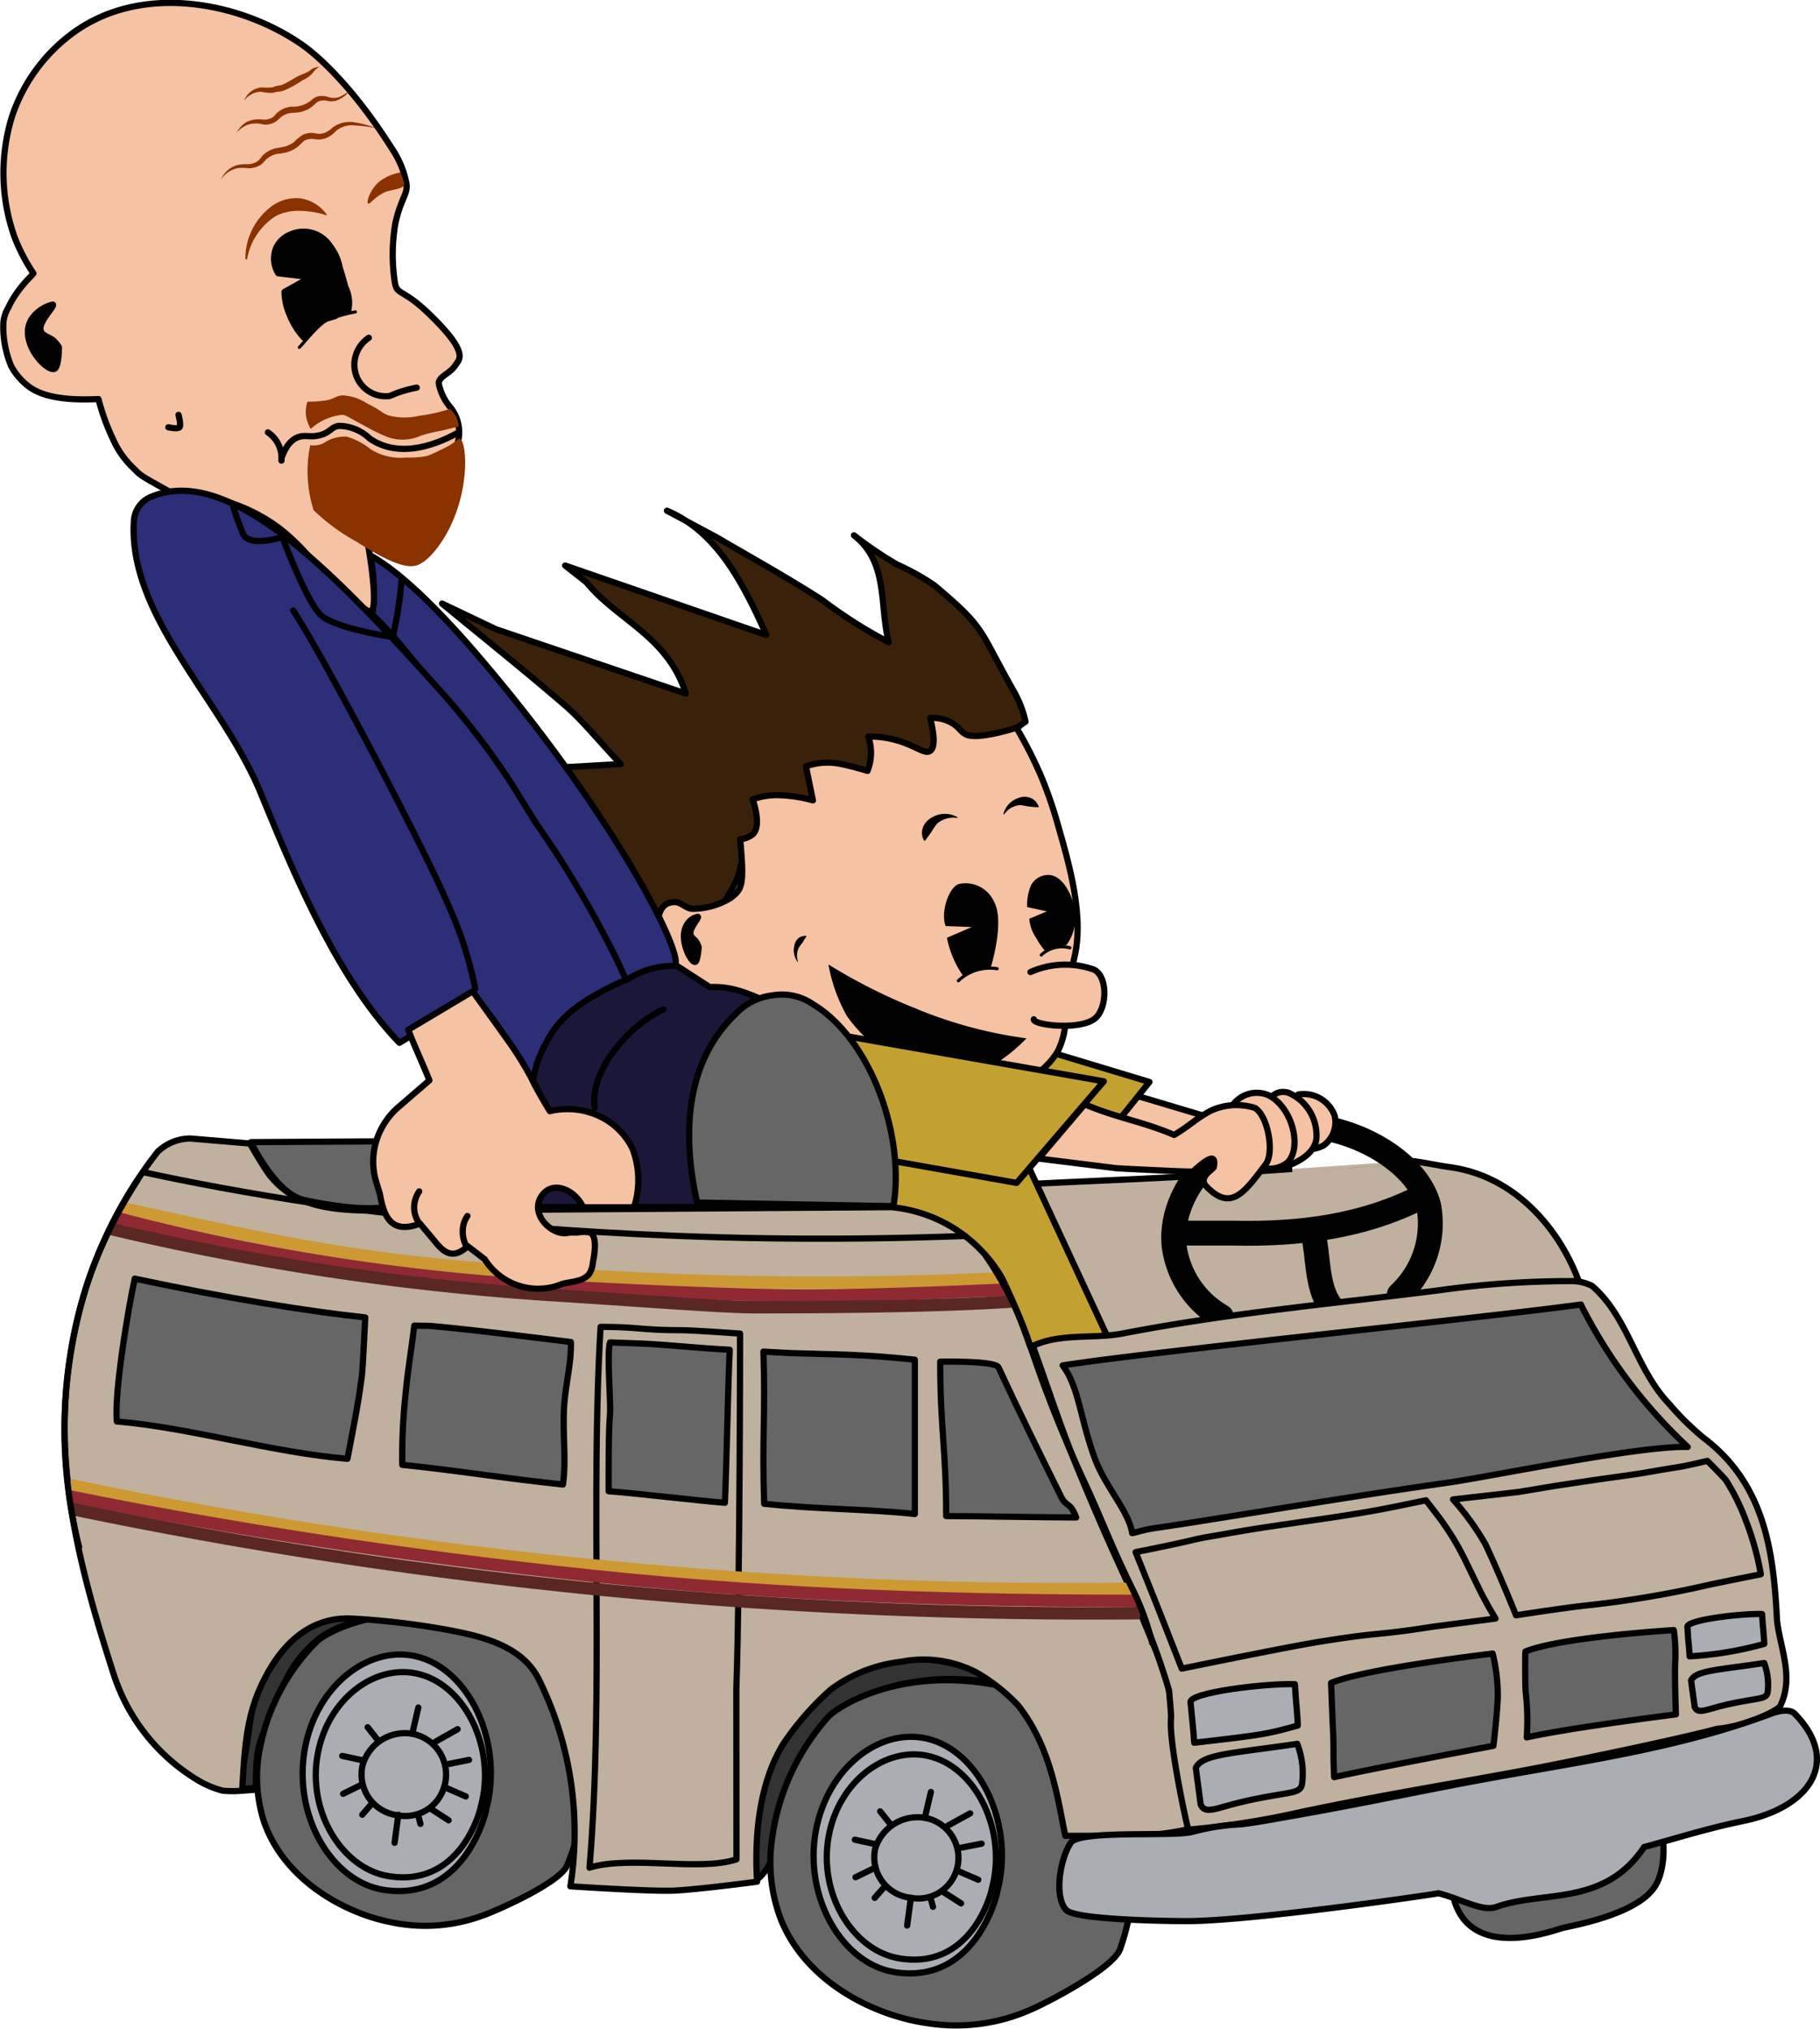 <svg xmlns="http://www.w3.org/2000/svg" class = "vanContainer" viewBox="0 0 146.4 163.18"><defs><style>.cls-1{fill:#c0b19e;}.cls-1,.cls-10,.cls-11,.cls-12,.cls-19,.cls-2,.cls-21,.cls-22,.cls-24,.cls-26,.cls-3,.cls-4,.cls-5,.cls-6,.cls-7,.cls-8,.cls-9{stroke:#000;}.cls-1,.cls-10,.cls-11,.cls-12,.cls-2,.cls-21,.cls-22,.cls-23,.cls-24,.cls-26,.cls-3,.cls-4,.cls-5,.cls-6,.cls-8,.cls-9{stroke-linecap:round;}.cls-1,.cls-10,.cls-11,.cls-12,.cls-2,.cls-21,.cls-22,.cls-23,.cls-24,.cls-26,.cls-3,.cls-4,.cls-5,.cls-6,.cls-9{stroke-linejoin:round;}.cls-1,.cls-10,.cls-11,.cls-12,.cls-19,.cls-21,.cls-22,.cls-24,.cls-3,.cls-4,.cls-5,.cls-6,.cls-7,.cls-9{stroke-width:0.5px;}.cls-13,.cls-15,.cls-16,.cls-17,.cls-18,.cls-19,.cls-2,.cls-25,.cls-8,.cls-9{fill:none;}.cls-13,.cls-14,.cls-15,.cls-2{stroke-width:2px;}.cls-3{fill:#f5c2a4;}.cls-4,.cls-7{fill:#c3a130;}.cls-5{fill:#3a220a;}.cls-16,.cls-17,.cls-18,.cls-19,.cls-7,.cls-8{stroke-miterlimit:10;}.cls-26,.cls-8{stroke-width:0.25px;}.cls-10{fill:#666;}.cls-11{fill:#333;}.cls-12{fill:#abadb4;}.cls-13{stroke:#ff3600;}.cls-13,.cls-14,.cls-15{stroke-linejoin:bevel;}.cls-14{fill:#ff805c;stroke:#cbd000;}.cls-15{stroke:#e78900;}.cls-16{stroke:#c93;}.cls-17{stroke:#912932;}.cls-18{stroke:#5b2723;}.cls-20,.cls-23,.cls-24,.cls-26{fill:#8a3200;}.cls-21{fill:#1a1739;}.cls-22{fill:#2c2e78;}.cls-23{stroke:#8a3200;}</style></defs><g id = "all"><g id="Layer_7" data-name="Layer 7"><path class="cls-1" d="M515.26,471.31c-3.53.19-8.06.37-11.59.55l7.11,14.67,36.81-5,.6-.2c-1.27-5-5.16-10-10.77-10.8-1-.13-2.26-.42-3.3-.53C534.12,470,515.11,471.31,515.26,471.31Z" transform="translate(-420.68 -376.63)"/><path class="cls-2" d="M533.24,480.76a7.81,7.81,0,0,0,2.38-7.05c-.89-3.86-6.63-6.74-10.64-6.48-6,.16-10.21,5-9.87,9.48a7.71,7.71,0,0,0,3.81,5.82" transform="translate(-420.68 -376.63)"/><path class="cls-3" d="M525.1,464.67a2.64,2.64,0,0,1,2.94,1.71,2.31,2.31,0,0,1-.91,2.4,2.65,2.65,0,0,1-.7.24" transform="translate(-420.68 -376.63)"/><polygon class="cls-3" points="90.4 87.83 98.84 90.35 96.93 93.66 88.53 91.08 90.4 87.83"/><path class="cls-3" d="M522.41,465.57c.17-.14.64-1.39,1.89-1.05a3.72,3.72,0,0,1,2.26,3.78c-.24,1.41-2.09,2-2.21,2.08" transform="translate(-420.68 -376.63)"/><path class="cls-3" d="M519.65,465.84a2.38,2.38,0,0,1,3.05-1.12c2,1,2.73,4.31,1.53,5.43a2.25,2.25,0,0,1-2,.4" transform="translate(-420.68 -376.63)"/><polygon class="cls-4" points="83.58 84.35 92.46 87.03 88.57 91.89 79.38 89.72 83.58 84.35"/><path class="cls-5" d="M467.61,449.2c-1.2-1.75-2.86-4.52-4.3-5.61-3.25-2.45-2.81-3.83-6.13-6.11l2.62.71c1.66.07,3.33.19,5,.18s3.45-.16,5.81-.28c-2-2.13-3.15-3.58-4.48-4.72-3.25-2.81-6.59-5.47-9.89-8.19l4.33,2.06,15.28,5.18c-1.47-4.64-5.49-5.88-8-8.95l-1.71-1.35,16.19,5.59c-2-4.47-4.1-8.35-8-10l4,2.14c2.84,1.67,5.71,3.25,8.5,5.05a37,37,0,0,0,5.34,3.39c-.77-3,0-6.43-2.8-8.6a31.17,31.17,0,0,0,3.47,2.35,19,19,0,0,1,3,1.67c4.17,3.51,3.53,3.46,6.33,8.42a8.52,8.52,0,0,1,1,2.55,5.29,5.29,0,0,0-.88.72c-3,3.24-8.24,4.51-8.24,4.51-6.29,1.39-12.5.39-13.89,6.82-.4,1.84-3.62,5.37-3.65,7.44-.06,4,.8,2.18,1.22,4.51Z" transform="translate(-420.68 -376.63)"/><path class="cls-3" d="M477.76,456.51c-.28-.38-3.85-1.74-4.08-3.75-.16-1.38-.37-3.56,1.27-3.57.51,0,.88.49,1.38.54a5.9,5.9,0,0,0,3.12-.87c.94-.72,1.11-1,.77-4.73a1.83,1.83,0,0,0,1-.38c.78-.7,0-2.82,0-2.82a5.72,5.72,0,0,1,2.09-.34,11.52,11.52,0,0,1,2.76.42l-.56-2.74a5.24,5.24,0,0,1,2.75-.2c1.18.24,2.2.57,2.2.57a3.9,3.9,0,0,0,.06-2.76,7.65,7.65,0,0,1,2.22.28c1.59.43,2.31,1.17,2.76.87.26-.18.47-.74,0-2.65a3.12,3.12,0,0,1,1.76.41c.58.34.66.67,1.11.91.91.49,4.07-.53,4.07-.53a32.81,32.81,0,0,1,2,3.93,33.92,33.92,0,0,1,1.34,3.89c.88,3.07,2.11,7.26,1.34,10.58a30.17,30.17,0,0,0-.75,5.4,5.8,5.8,0,0,1-.64,2.29,6.45,6.45,0,0,1-2.51,2.28c-6.4,4-13.15-1-13.15-1" transform="translate(-420.68 -376.63)"/><path class="cls-6" d="M476.82,450.38a1.25,1.25,0,0,0-.84.57c-.77,1.09.24,3.1.61,3.05.2,0,.29-1.18.29-1.18a1.71,1.71,0,0,0-.25-.5c-.25-.26-.36-.3-.41-.55C476.13,451.28,476.91,450.47,476.82,450.38Z" transform="translate(-420.68 -376.63)"/><path class="cls-3" d="M504.16,453.66" transform="translate(-420.68 -376.63)"/><path class="cls-3" d="M503.57,454.82a6.88,6.88,0,0,1,5.1-.2c1.17.56,1.08,3.27,0,4-1.29.9-4.92.45-4.83,0" transform="translate(-420.68 -376.63)"/><path d="M496.74,451.12c-.42-1.23.32-3.2,1.1-3.39a2.51,2.51,0,0,1,2.79,1.41c.91,1.61-.26,5.33-.26,5.33s-.82.11-1.29.22a1.85,1.85,0,0,0-.91.46,8.06,8.06,0,0,1-1.32-3.09l2-.86Z" transform="translate(-420.68 -376.63)"/><path d="M503.3,449.59a4,4,0,0,1,.34-1.8,1.57,1.57,0,0,1,1.42-.78c1.17.05,1.93,1.76,2.08,2.87a4,4,0,0,1-.12,1.66,3.53,3.53,0,0,1-.58,1.13,3.86,3.86,0,0,0-.92.12,3.64,3.64,0,0,0-.8.3,5.75,5.75,0,0,1-.68-1,3.06,3.06,0,0,1-.56-1.56l1.41-.59Z" transform="translate(-420.68 -376.63)"/><path d="M495,444.23a1.26,1.26,0,0,1-.07-1.07,1.52,1.52,0,0,1,.76-.8,2,2,0,0,1,2,0l0,.07a2,2,0,0,0-1.62.44,4.55,4.55,0,0,0-.44.64l-.53.74Z" transform="translate(-420.68 -376.63)"/><path d="M484.84,454a1.53,1.53,0,0,1-.27-1.26,1,1,0,0,1,.31-.62.88.88,0,0,1,.66-.21l0,.05c-.12.21-.23.34-.31.5a4.33,4.33,0,0,0-.3.41,1.48,1.48,0,0,0-.06,1.1Z" transform="translate(-420.68 -376.63)"/><path d="M487.32,454.21a44.64,44.64,0,0,0,7,3.53,35.11,35.11,0,0,0,8.93,2.41s-2.3,2.5-4.64,2.91c-4.21.73-8-2.14-9.8-4.7A13,13,0,0,1,487.32,454.21Z" transform="translate(-420.68 -376.63)"/><polygon class="cls-7" points="83.08 112.62 90.98 111.61 81.23 90.6 67.28 92.28 83.08 112.62"/><path class="cls-3" d="M484.91,448.85" transform="translate(-420.68 -376.63)"/><path d="M504.18,441.56c-.34,0-.58-.05-.81-.06a4.64,4.64,0,0,0-.65-.11,1.69,1.69,0,0,0-1.26.74l-.07,0a1.81,1.81,0,0,1,1.21-1.31,1.31,1.31,0,0,1,1,0,1.14,1.14,0,0,1,.64.73Z" transform="translate(-420.68 -376.63)"/><path class="cls-8" d="M497.77,455.52a3.73,3.73,0,0,1,1.37-.83,3.79,3.79,0,0,1,1.75-.14" transform="translate(-420.68 -376.63)"/><path class="cls-8" d="M504.44,453.45a2.42,2.42,0,0,1,2.3-.58" transform="translate(-420.68 -376.63)"/><polygon class="cls-4" points="67.41 83.23 88.79 86.98 81.78 95.15 64.5 92.09 67.41 83.23"/><path class="cls-3" d="M522.5,470.27c-1.72,2.28-2.8,3.84-4.77,1.8-.73-.74.54-1.37.58-1.55.27-1.29-.69-.54-1.67.34-.06.06-6.05-.25-6.14-.26l-6.27-.78,3.7-4.36c2.7,1.13,4.54,1.34,7.2,2.46,1.26-.75,1.68-1.26,2.91-1.93a4.93,4.93,0,0,1,3.59-.24C522.68,466.39,523.2,469.35,522.5,470.27Z" transform="translate(-420.68 -376.63)"/><path class="cls-5" d="M480.13,460.46" transform="translate(-420.68 -376.63)"/><path class="cls-9" d="M519.88,466.06" transform="translate(-420.68 -376.63)"/><path class="cls-10" d="M553.84,528.31c-1.46,2.41-7.1,3.27-7.57,3.43-9.45,3.1-9.26-4-8.48-5.76.43-1,.12-.51,2.7-2.71,1.44-1.23,9.34-1.57,10.28-2.12C554.12,519.18,555.39,525.77,553.84,528.31Z" transform="translate(-420.68 -376.63)"/><path class="cls-11" d="M440.13,520.54l1.15-.11a18.79,18.79,0,0,1,.11-2.73,6.9,6.9,0,0,1,.49-1.7,24.33,24.33,0,0,1,1.86-4.37,9.52,9.52,0,0,1,2.79-3.33c1.58-1.09,3.1-1.19,3.06-1.42s-1.35-.29-2.57.05a6.81,6.81,0,0,0-2.68,1.53,9.45,9.45,0,0,0-1.48,1.69,11.71,11.71,0,0,0-1.58,2.9c-.66,2.3-.33,1.75-1,5.41A12.62,12.62,0,0,0,440.13,520.54Z" transform="translate(-420.68 -376.63)"/><path class="cls-11" d="M481.31,527.84c.35.11.9-.68,1.08-.93a5.66,5.66,0,0,0,.77-3.24,12.57,12.57,0,0,1,2.16-5.86,11.9,11.9,0,0,1,3.24-3.71,12.59,12.59,0,0,1,5.56-2.16c3.66-.64,6.11.16,6.17-.15s-2.86-1.82-6.33-1.7a12.36,12.36,0,0,0-6.63,2.31,13.63,13.63,0,0,0-4.17,4.79C480.52,521.89,480.44,527.57,481.31,527.84Z" transform="translate(-420.68 -376.63)"/><path class="cls-11" d="M571.61,533.71" transform="translate(-420.68 -376.63)"/><path class="cls-10" d="M452,531.22a13.29,13.29,0,0,0,7.61-.55c.82-.27,6.13-2.58,6.69-4a17.15,17.15,0,0,0,.55-11.71c-.28-1-1.89-6.52-9.19-8.07-6.46-1.37-10.81,1.1-11.49,1.77a16.61,16.61,0,0,0-4.72,9.42,11.79,11.79,0,0,0,.48,5.13C443.61,527.94,448.46,530.5,452,531.22Z" transform="translate(-420.68 -376.63)"/><path class="cls-2" d="M582.61,474.54" transform="translate(-420.68 -376.63)"/><path class="cls-9" d="M462.83,430.46" transform="translate(-420.68 -376.63)"/><g id="ouq9eg.tif"><path class="cls-10" d="M495.22,539.36a14.8,14.8,0,0,0,8.41-1.1c.89-.36,6.63-3.26,7.16-4.88a19,19,0,0,0-.15-13c-.37-1.07-2.51-7.11-10.71-8.36-7.26-1.1-11.91,1.92-12.63,2.71a18.4,18.4,0,0,0-4.62,10.75,12.91,12.91,0,0,0,.86,5.66C485.68,536.26,491.22,538.79,495.22,539.36Z" transform="translate(-420.68 -376.63)"/><path class="cls-1" d="M438.6,520.67a9,9,0,0,0,1.56,0c.17-2.75.24-5.53,1.4-8.16,1.65-3.76,4.14-5.82,7.37-5.69,0,0,1,.06,1,.06a63.36,63.36,0,0,1,6.35.78c3,.54,6.45,1.27,7.81,4.19a27.71,27.71,0,0,1,2.47,16.51c.06,0,6.17.41,8.21.35,1.72-.05,6.81-.72,6.81-.72-.23-3.76.19-8,2.13-11.12a22.92,22.92,0,0,1,3.81-4.35,11.69,11.69,0,0,1,5.69-2.23,9.22,9.22,0,0,1,6,.86,14.59,14.59,0,0,1,3.37,2.66,13.19,13.19,0,0,1,1.43,2.25c1.56,3,2,6.68,2.37,8.24H509a26.31,26.31,0,0,0,7.76-.64l-2.28-12.29-10.36-25a15.6,15.6,0,0,0-.62-1.55,46.9,46.9,0,0,0-2.21-5.37,11.52,11.52,0,0,0-8.92-5.72l-41,.29c-4.31,0-7-.37-9-2.86-.48-.62-1.59-2.55-1.59-2.55l-4.77-.4a3.79,3.79,0,0,0-2.66,1.08,35.1,35.1,0,0,0-7,16.25c-1.49,9.08.8,17.46,3.49,25.81a15.49,15.49,0,0,0,7,8.62A7.94,7.94,0,0,0,438.6,520.67Z" transform="translate(-420.68 -376.63)"/><path class="cls-2" d="M526.3,475.8c.44,1.75.25,4.26,1.35,5.8" transform="translate(-420.68 -376.63)"/><path class="cls-1" d="M547.06,479.68a76.55,76.55,0,0,0-10.79.76c-8.43,1.06-16.91,1.83-25.27,3.45-2.41.46-5-.05-7.24,1,1.27,3.51,2.37,6.93,3.75,10.23.74,1.77,1.46,3.49,2.21,5.17.84,1.9,1.71,3.76,2.61,5.74a58.69,58.69,0,0,1,2.39,6.58s.18,2,.16,2.19c-.22,1.9,1.33,9,1.4,9a67,67,0,0,0,9.24-1.46c8.88-1.84,14.58-2.61,21.9-4.12,9.21-1.89,11.25-2.51,11.37-2.52a12.2,12.2,0,0,0,3.5-.93s1.44-.61,1.6-.93c1.11-2.33,0-4.57-.27-6.88-.27-5.57-1-11-5.94-14.7a22.45,22.45,0,0,1-2.73-2.7c-2.7-2.82-3.29-7-6.21-9.5A3.63,3.63,0,0,0,547.06,479.68Z" transform="translate(-420.68 -376.63)"/><path class="cls-9" d="M479.92,526.19c-3,1-8.55-.34-11.82.67,1.16-13.86.06-29.59.89-43.5,3.18,0,3.14.27,6.61.27.8,0,4.61.27,4.61.27s0,19.88-.3,28.57Z" transform="translate(-420.68 -376.63)"/><path class="cls-10" d="M527.89,515.5c.11,1.91,0,1.87.11,4.08,3.48-.78,12.81-2.52,12.81-2.52s.3-2.48.35-3.91a14,14,0,0,0-.41-3.51s-10.16,1.18-13,2.36Z" transform="translate(-420.68 -376.63)"/><path class="cls-12" d="M516.11,531.16c5.09,0,18.87-2,20.29-2.24,1.89.49,3.52,1.5,4.64,1.1,3.78-1.36,8.69,0,11.89-4.82,2.17-.58,5.05-1.5,8-2.1,5.4-1.12,7.84-4.82,4.11-8.63-.54-.54-1.88,0-1.88,0-7.72,2.9-15.86,3.92-23.9,5.43-4.51.84-9,1.8-13.9,2.67-2.82.5-3.92.7-4.85.8a18,18,0,0,0-3.83.59c-1.51.46-9.16-.18-9.88.91-.86,1.32-1.35,4.33-.35,5.4C507.25,531.11,515.5,531.16,516.11,531.16Z" transform="translate(-420.68 -376.63)"/><path class="cls-1" d="M532.85,497.83c-4.66.94-9.07,1.35-13.64,2.19-1,.18-1.84.29-2.9.56l-1.22.27c-.86.19-3.06.63-3.06.63s1.27,3.16,1.88,4.7l1.83,4.67s8.2-1.69,11-2.15c5.25-.85,4.29-.45,9.24-1.23l5-.65s-.66-1.09-.73-1.27c-.49-.86-.7-1.36-1.56-3.11a21.84,21.84,0,0,0-2.26-3.77c-.37-.49-1.05-1.36-1.05-1.36Z" transform="translate(-420.68 -376.63)"/><path class="cls-2" d="M535.18,472.82c-4.78,2.47-9.92,3.11-15.21,3-1.08,0-3.17,0-4.26,0" transform="translate(-420.68 -376.63)"/><path class="cls-12" d="M516.58,514.93c.11,1,.16,1.88.16,1.88,5.92-.67,5.92-.73,8.33-1.38,0-.71-.15-1.85-.23-3.33-2.28-.08-8.67.67-8.39,1.49Z" transform="translate(-420.68 -376.63)"/><path class="cls-9" d="M530.24,470.42" transform="translate(-420.68 -376.63)"/><path class="cls-9" d="M496,422.94" transform="translate(-420.68 -376.63)"/><path class="cls-9" d="M465.33,433.72" transform="translate(-420.68 -376.63)"/><path class="cls-9" d="M473.53,445.4" transform="translate(-420.68 -376.63)"/><path class="cls-9" d="M473.29,445.73" transform="translate(-420.68 -376.63)"/></g><path class="cls-9" d="M533.62,499.1" transform="translate(-420.68 -376.63)"/><path class="cls-9" d="M532.82,499.29" transform="translate(-420.68 -376.63)"/><path class="cls-9" d="M539.75,483.5" transform="translate(-420.68 -376.63)"/><path class="cls-1" d="M562.32,503.26a22.48,22.48,0,0,0-1.18-4.26,17.27,17.27,0,0,0-1.63-3.31c-.22-.28-1.49-1.55-1.49-1.55s-1.67.39-2.16.47c-3.68.59-2,.38-5.6.88-.81.11-3.87.56-4.72.7l-2.65.44c-.69.09-5.33.61-5.33.61a21.4,21.4,0,0,1,2.6,3.59c1.1,2.32,2.47,5.73,2.47,5.73s3.32-.52,5.44-.77a83.86,83.86,0,0,0,9.68-1.59C558,504.12,562.32,503.26,562.32,503.26Z" transform="translate(-420.68 -376.63)"/><path class="cls-12" d="M517.26,521.77c.34.8,1.16.34,3-.12.69-.17,1.57-.37,3.11-.63s2-.29,2.06-1a6.6,6.6,0,0,0-.4-3.12c-5.28.78-7.63.82-8.16,1.93Z" transform="translate(-420.68 -376.63)"/><path class="cls-10" d="M543.4,512.69a19.88,19.88,0,0,1,.09,3.69c3.49-.78,12-1.85,12-1.85s-.1-2.65-.06-4.08a14,14,0,0,0-.11-2.7s-9,.54-11.93,1.72C543.36,509.47,543.35,511.81,543.4,512.69Z" transform="translate(-420.68 -376.63)"/><path class="cls-12" d="M556.48,508.51c.08.69.11,1.35.11,1.35a28,28,0,0,0,6-1c0-.51-.11-1.34-.17-2.4-1.64-.06-6.24.48-6,1.07Z" transform="translate(-420.68 -376.63)"/><path class="cls-12" d="M557,513.93c.25.58.84.25,2.15-.08.5-.13,1.13-.27,2.24-.46s1.45-.2,1.49-.74a5,5,0,0,0-.29-2.25c-3.81.57-5.5.6-5.88,1.4Z" transform="translate(-420.68 -376.63)"/><path class="cls-9" d="M548.18,480" transform="translate(-420.68 -376.63)"/><path class="cls-9" d="M514.73,532.29" transform="translate(-420.68 -376.63)"/><path class="cls-1" d="M498.11,514.37" transform="translate(-420.68 -376.63)"/><g id="TjGQjL.tif"><path class="cls-10" d="M482.09,485.35c.17,5.2-.12,6.94.06,12.24,4.43.46,8.06.4,12.12.82V486c-4.47-.46-6-.4-10-.53Z" transform="translate(-420.68 -376.63)"/><path class="cls-10" d="M501,486.62c1.64,3.54,3.35,7,5,10.33.47,1,.71.36,1.25,1.74-2.26,0-8.2-.11-10.46-.11,0-5.37-.48-7.05-.48-12.42C496.36,486.16,500.76,486.06,501,486.62Z" transform="translate(-420.68 -376.63)"/><path class="cls-10" d="M454,483.26c-.21,1.86-.52,3.54-.72,5.73a46,46,0,0,0-.24,5.47c4.67.48,7.54,1,12.92,1.58.27-1.8,0-3.77.08-6,.1-2,.62-3.77.56-5.46-4.23-.52-8-1-11.34-1.3Z" transform="translate(-420.68 -376.63)"/><path class="cls-10" d="M450.06,482.6c-4.54-.48-11.24-1.56-18.54-3.12-.55,2.48-1.67,9.3-1.44,11.49,5.7.46,12.56,2.51,18.55,3,.72-3.76.89-4.61,1.16-6.68C449.87,486.65,450.06,482.6,450.06,482.6Z" transform="translate(-420.68 -376.63)"/><path class="cls-10" d="M469.75,484.61c-.27.9.07,4.8,0,5.71-.13,1.52-.11,4.61-.11,6.26,2.07.15,7.37.78,9.35.93.13-2.71.25-9.62.39-12.31-2.73-.14-5.25-.43-7.16-.5Z" transform="translate(-420.68 -376.63)"/></g><path class="cls-13" d="M429.1,475.58" transform="translate(-420.68 -376.63)"/><path class="cls-13" d="M502.5,481.52" transform="translate(-420.68 -376.63)"/><path class="cls-2" d="M509.69,504" transform="translate(-420.68 -376.63)"/><path class="cls-14" d="M428.56,477.36" transform="translate(-420.68 -376.63)"/><path class="cls-14" d="M451.71,479.3" transform="translate(-420.68 -376.63)"/><path class="cls-14" d="M503.34,483.22" transform="translate(-420.68 -376.63)"/><path class="cls-15" d="M428,479.19" transform="translate(-420.68 -376.63)"/><path class="cls-15" d="M503.58,485.3" transform="translate(-420.68 -376.63)"/><path class="cls-16" d="M426.31,496.08a392.79,392.79,0,0,0,43.09,6.56,385.19,385.19,0,0,0,42.29,1.79" transform="translate(-420.68 -376.63)"/><path class="cls-17" d="M426.28,497c12.74,2.58,26.94,4.8,42.18,6.4,15.67,1.64,30.38,2,43.68,2" transform="translate(-420.68 -376.63)"/><path class="cls-18" d="M426.44,498a400.36,400.36,0,0,0,44.28,6.66,410.34,410.34,0,0,0,41.67,1.73" transform="translate(-420.68 -376.63)"/><path class="cls-16" d="M430.43,473.8c12.64,2.73,19.29,4.4,35,5.28a308.6,308.6,0,0,0,35.68.38" transform="translate(-420.68 -376.63)"/><path class="cls-17" d="M430.1,474.61A173.44,173.44,0,0,0,463.64,480c8.28.48,17.8.89,22.83.84,6.11-.06,11.6-.33,15.26-.48" transform="translate(-420.68 -376.63)"/><path class="cls-18" d="M429.55,475.47a214,214,0,0,0,35.14,5.31c7.24.45,14.09,1,16.71,1,8,0,15.41-.11,20.67-.46" transform="translate(-420.68 -376.63)"/><path class="cls-19" d="M431.77,471.52a37,37,0,0,0-3.95,8,39,39,0,0,0-1.91,13.94,39.89,39.89,0,0,0,1.16,7.73" transform="translate(-420.68 -376.63)"/><path class="cls-19" d="M499.92,477.56a27.91,27.91,0,0,1,3.52,7,105.22,105.22,0,0,0,4.68,11.73c1.42,3.11,2,4.82,3.92,8.7a22.06,22.06,0,0,1,1.36,3.93" transform="translate(-420.68 -376.63)"/><path class="cls-12" d="M495.16,516.46c-3.81-.82-7.91,2.41-8.85,7.41-1,5.47,2.18,10.73,6.32,11.39,6.86,1.1,8.42-7,8.26-6.44C502.34,523.53,499.56,517.42,495.16,516.46Z" transform="translate(-420.68 -376.63)"/><path class="cls-12" d="M495.28,517.86c-3.42-.72-7.1,2.07-7.93,6.41-.9,4.75,2,9.31,5.7,9.89,6.17,1,7.55-6.09,7.4-5.57C501.74,524,499.24,518.7,495.28,517.86Z" transform="translate(-420.68 -376.63)"/><path class="cls-10" d="M547.85,481.56c-7.14,1-34.63,3.79-41.69,4.9,1.31,1.73,1.39,4.23,2.59,7.49.82,2.24,2.76,4.29,3,6,.52-.1.83-.25,1.82-.4l2.33-.35c7.06-1.11,14-2.28,21.19-3.3,3.64-.52,15.52-3,19.35-2.88a40.5,40.5,0,0,1-8.59-11.44Z" transform="translate(-420.68 -376.63)"/><path class="cls-12" d="M454.06,509.84c-3.81-.82-7.92,2.41-8.85,7.41-1,5.47,2.18,10.73,6.31,11.39,6.87,1.1,8.43-7,8.26-6.44C461.23,516.9,458.46,510.8,454.06,509.84Z" transform="translate(-420.68 -376.63)"/><path class="cls-12" d="M454.18,511.24c-3.42-.72-7.1,2.07-7.93,6.41-.91,4.74,2,9.31,5.69,9.89,6.17,1,7.55-6.09,7.41-5.57C460.64,517.38,458.14,512.08,454.18,511.24Z" transform="translate(-420.68 -376.63)"/><line class="cls-12" x1="19.48" y1="144.04" x2="20.66" y2="143.95"/><path class="cls-11" d="M660.66,517.45" transform="translate(-420.68 -376.63)"/><path class="cls-10" d="M561.93,522.1" transform="translate(-420.68 -376.63)"/><path class="cls-9" d="M498.3,476.05c-11.82.44-21.53.15-29.47-.32-12.32-.73-20.73-2-22.7-2.28-5.66-.86-10.24-1.73-13.9-2.53" transform="translate(-420.68 -376.63)"/><path class="cls-20" d="M450.91,467.68" transform="translate(-420.68 -376.63)"/><path class="cls-10" d="M450.87,468.44l-10,.06s1.89,4,4.14,4.62c.61.16,6.45,1.41,7.76.13C454,472.12,450.87,468.44,450.87,468.44Z" transform="translate(-420.68 -376.63)"/><path class="cls-21" d="M464.66,465.78l-1.53-3.16-.1,11.09H482.8l.46-16.1c-1.75-.76-3.36-1.69-5.49-1.58l-4.52-2.93a12.17,12.17,0,0,0-3.3,1.06,13.82,13.82,0,0,0-3.35,2.32c-2.19,2-3.32,4.55-3.14,6.45" transform="translate(-420.68 -376.63)"/><path class="cls-22" d="M471,455.49a84.07,84.07,0,0,0-9.53-15.55c-3.4-4.56-7.74-11-10.83-13.86a15.5,15.5,0,0,0-.17-4.78c3.29,1.87,7.31,6.32,11.17,11.08,9.1,11.23,14.22,21.34,13.29,21.95a6.64,6.64,0,0,0-1.95.25A8.29,8.29,0,0,0,471,455.49Z" transform="translate(-420.68 -376.63)"/><path class="cls-3" d="M450.53,425.8c-.5.3-4.49-3.87-5.49-4.95a18.71,18.71,0,0,0-1.45-1.38l-.41-.33a14,14,0,0,0-3.76-2c-2-.7-2.47.52-5.44-1.15-2.05-1.14-2-1.13-2.46-1.6a7.21,7.21,0,0,1-1.77-2.48,17.53,17.53,0,0,1-1.15-3.18c-2,.09-4.33,0-5.66-1.05a5.09,5.09,0,0,1-1.36-1.6,8.26,8.26,0,0,1-.62-2.64,7,7,0,0,1,0-.95,2.84,2.84,0,0,1,.39-1.12,7.66,7.66,0,0,1,.81-1.35,9.72,9.72,0,0,1,1-1.16l.21-.24a14.64,14.64,0,0,1-1.51-2.89,15.39,15.39,0,0,1-.23-9.68,13.7,13.7,0,0,1,4.5-6.45c5.69-4.55,14-2.79,18.91.67.34.24,3.47,2.46,7.16,8.3a7.54,7.54,0,0,1,1.17,2.8c.14.88-.42,1.15-.88,3.19a14.77,14.77,0,0,0-.06,4.71c.17,1.2.61.45,3,2.84,3,2.95,2.18,3.43,1.91,3.86-.44.7-1.21.86-1.36,1.39,0,.13,0,.24.08.47a4.19,4.19,0,0,0,.86,1.58,3.18,3.18,0,0,1,.69,2.12c-.06,1.34-.69,1.64-1.5,3.16-.58,1.11.28,1.67.15,2.74-.17,1.46-1.71,1.68-1.82,1.73-1.83.9-4.39-.09-4.39-.09S451.26,425.36,450.53,425.8Z" transform="translate(-420.68 -376.63)"/><path class="cls-9" d="M445.5,427.53" transform="translate(-420.68 -376.63)"/><path class="cls-9" d="M458.26,471.79" transform="translate(-420.68 -376.63)"/><path class="cls-10" d="M476.76,473.36c-1.21-5.36-1-11.23,3.07-15.14a4.82,4.82,0,0,1,2.95-1.52,4.42,4.42,0,0,1,3.3.71c4.53,2.72,7.43,10.39,6.47,16.24Z" transform="translate(-420.68 -376.63)"/><path class="cls-9" d="M443.32,412.05" transform="translate(-420.68 -376.63)"/><path class="cls-9" d="M457.53,411.43c-3.65,2-5.9,1.33-7.13.46a3.58,3.58,0,0,0-2.47-1c-.59.07-.68.52-1.49.74s-1.19-.06-1.79.17c-.41.15-.92.54-1.31,1.64" transform="translate(-420.68 -376.63)"/><path class="cls-9" d="M451.2,427" transform="translate(-420.68 -376.63)"/><path class="cls-22" d="M463.52,463.8a9,9,0,0,1,1.16-3.41h0c1.13-2.26,3.32-3.44,4.88-4.26.34-.17.85-.43,1.48-.69-.5-1.09-1-2.19-1.61-3.31a81.26,81.26,0,0,0-5.63-9.28l-2-3.23a62.78,62.78,0,0,0-6-7.76C448,423.19,439.39,414,433,416.53a2.24,2.24,0,0,0-1.55,2c-.49,7.67,7.12,14.4,10.19,21.87,2.61,6.34,6.1,14.87,11.17,20.11l6.15-3.68c.77,1,1.57,2,2.37,3.22A42.37,42.37,0,0,1,463.52,463.8Z" transform="translate(-420.68 -376.63)"/><path class="cls-9" d="M444.26,425.74c2.27,3.34,10.86,19.76,12.38,23.47a30.67,30.67,0,0,1,2.27,6.94" transform="translate(-420.68 -376.63)"/><path class="cls-9" d="M452.56,467.18" transform="translate(-420.68 -376.63)"/><path class="cls-9" d="M449.3,427.8" transform="translate(-420.68 -376.63)"/><path class="cls-9" d="M441.15,417.76" transform="translate(-420.68 -376.63)"/><path class="cls-9" d="M472.66,472.61" transform="translate(-420.68 -376.63)"/><path class="cls-9" d="M468.58,466.09" transform="translate(-420.68 -376.63)"/><path class="cls-9" d="M454.46,460.39" transform="translate(-420.68 -376.63)"/><path class="cls-9" d="M458.53,456.86" transform="translate(-420.68 -376.63)"/><path class="cls-3" d="M471.68,473.74a7.16,7.16,0,0,0-.11-4.69,5.63,5.63,0,0,0-2.53-2.57,6.09,6.09,0,0,0-4.13-.47s-1.09-1.78-1.47-2.63a27.79,27.79,0,0,0-2.11-3.35c-.64-.91-2.63-3.66-2.63-3.66l-5.18,3.09c.51,1.35,1.06,2.47,1.7,4.07l-2.49,2.15a5.9,5.9,0,0,0-1.87,3.05,5.66,5.66,0,0,0,.09,3l.29.94c.28,1.61.79,3.33,3.22,2.38l.84,1c.73.83,1.5,2.23,3,.82l1.37,1.05a5.07,5.07,0,0,0,6.2,2c.58-.2,1.67-.15,2.2-.81a2.05,2.05,0,0,0,.3-.92c.09-.49.41-2.07-.22-2.42a2.72,2.72,0,0,0-1,0c-.36,0-.6,0-.67,0-1.23.4-3.17-1.34-2.31-2.82s2.75-.66,3.42.79Z" transform="translate(-420.68 -376.63)"/><path class="cls-9" d="M443.32,413.68" transform="translate(-420.68 -376.63)"/><path class="cls-9" d="M449.3,428.89" transform="translate(-420.68 -376.63)"/><path class="cls-9" d="M443.6,414.77" transform="translate(-420.68 -376.63)"/><path class="cls-9" d="M462.11,468.52" transform="translate(-420.68 -376.63)"/><path class="cls-9" d="M458.18,476.85A2.54,2.54,0,0,1,458,475a2.25,2.25,0,0,1,.28-.56" transform="translate(-420.68 -376.63)"/><path class="cls-9" d="M454.33,474.91a2.18,2.18,0,0,1-.21-1.89,2.25,2.25,0,0,1,.28-.56" transform="translate(-420.68 -376.63)"/><path class="cls-3" d="M472.52,463.67" transform="translate(-420.68 -376.63)"/><path class="cls-9" d="M458.42,456.06" transform="translate(-420.68 -376.63)"/><path class="cls-9" d="M462.72,458.62" transform="translate(-420.68 -376.63)"/><path class="cls-9" d="M475.12,453.79" transform="translate(-420.68 -376.63)"/><path class="cls-9" d="M439.39,417.18a22.75,22.75,0,0,0,.83,2.37c.48,1.16,3.17.28,3.17.28s1.91,5.1,3.05,6.23,5.83,1.81,5.83,1.81a31.92,31.92,0,0,0,.73-4.73" transform="translate(-420.68 -376.63)"/><path class="cls-22" d="M467.09,424" transform="translate(-420.68 -376.63)"/><path class="cls-22" d="M467.43,443.91" transform="translate(-420.68 -376.63)"/><path class="cls-6" d="M424.93,401.13a2.85,2.85,0,0,0-1.58,1c-1.37,1.72.95,4.33,1.68,4.18.39-.08.39-1.74.39-1.74a2.18,2.18,0,0,0-.56-.64c-.55-.31-.77-.34-.9-.68C423.7,402.56,425.13,401.24,424.93,401.13Z" transform="translate(-420.68 -376.63)"/><path class="cls-6" d="M438.2,398.86" transform="translate(-420.68 -376.63)"/><path class="cls-6" d="M445.69,398.92l-2.63-.31a2.27,2.27,0,0,1-.18-2,2.11,2.11,0,0,1,1.13-1.1,2.54,2.54,0,0,1,3.21.91,4.06,4.06,0,0,1,.78,1.72c.25.8.33,1.13.47,1.61a2.85,2.85,0,0,1,.22,1.86,8,8,0,0,0-1.93.67,6.35,6.35,0,0,0-1.62,1.52A6.07,6.07,0,0,1,444,402a4.78,4.78,0,0,1-.43-1.89Z" transform="translate(-420.68 -376.63)"/><path class="cls-6" d="M438,386.33" transform="translate(-420.68 -376.63)"/><path class="cls-20" d="M440.42,397.48a5.23,5.23,0,0,1,2-4.17,3.31,3.31,0,0,1,2.43-.72,3.14,3.14,0,0,1,2.1,1.28.06.06,0,0,1,0,.08h0a7.42,7.42,0,0,0-2.12-.36,4.21,4.21,0,0,0-1.92.39,5.18,5.18,0,0,0-2.36,3.51s0,.05-.06,0S440.42,397.51,440.42,397.48Z" transform="translate(-420.68 -376.63)"/><path class="cls-9" d="M450.35,403.8a2.6,2.6,0,0,0-1,3.08,2.52,2.52,0,0,0,2.61,1.61c.27-.06.4-.18,1.08-.39a10.14,10.14,0,0,1,1.16-.29" transform="translate(-420.68 -376.63)"/><path class="cls-9" d="M434.22,411s.75.17.9,0-.08-1-.08-1" transform="translate(-420.68 -376.63)"/><path class="cls-3" d="M423.67,399" transform="translate(-420.68 -376.63)"/><path class="cls-3" d="M463.57,414.08" transform="translate(-420.68 -376.63)"/><path class="cls-20" d="M438.45,391.08a2.08,2.08,0,0,1,1.3-1.17,3.48,3.48,0,0,1,.89-.07,1.44,1.44,0,0,0,.74-.23c.19-.11.31-.39.58-.61a2.51,2.51,0,0,1,.86-.44,8.49,8.49,0,0,0,.84-.16,2.52,2.52,0,0,0,.69-.36,3.28,3.28,0,0,1,.72-.58,1.63,1.63,0,0,1,1-.1,1.25,1.25,0,0,0,.74-.05,2.28,2.28,0,0,0,.66-.45,2.35,2.35,0,0,1,1.78-.38,7.42,7.42,0,0,1,1.69.47,10,10,0,0,0-1.71-.23,2,2,0,0,0-1.51.43,2.3,2.3,0,0,1-.75.56,1.72,1.72,0,0,1-1,.11,1.32,1.32,0,0,0-.72.08c-.19.08-.35.32-.62.53a2.6,2.6,0,0,1-.84.44,6,6,0,0,1-.88.15,1.83,1.83,0,0,0-.69.33c-.2.12-.33.41-.66.59a1.82,1.82,0,0,1-.93.22,3.47,3.47,0,0,0-.85,0A2.1,2.1,0,0,0,438.45,391.08Z" transform="translate(-420.68 -376.63)"/><path class="cls-20" d="M439.72,387.31a2,2,0,0,1,.9-.92,2.56,2.56,0,0,1,1.3-.13,1.4,1.4,0,0,0,.53-.11,1,1,0,0,0,.41-.33,2,2,0,0,1,1.25-.61,2.33,2.33,0,0,0,1.14-.22,2.16,2.16,0,0,0,.48-.31,1.25,1.25,0,0,1,.65-.32,1.58,1.58,0,0,1,.69.07,1.25,1.25,0,0,0,.57.07c.4,0,.71-.31,1.11-.48a2.51,2.51,0,0,1-1.07.72,1.42,1.42,0,0,1-.68,0,1.14,1.14,0,0,0-.55,0,1,1,0,0,0-.44.27,2.63,2.63,0,0,1-.55.41,2.78,2.78,0,0,1-.65.23,6,6,0,0,1-.65.06,1.57,1.57,0,0,0-1,.45,1.62,1.62,0,0,1-.59.4,1.53,1.53,0,0,1-.7.08,2.3,2.3,0,0,0-1.19,0A2.09,2.09,0,0,0,439.72,387.31Z" transform="translate(-420.68 -376.63)"/><path class="cls-20" d="M440.32,384.73a1.64,1.64,0,0,1,1.39-1.07,4.32,4.32,0,0,0,.81,0c.11,0,.25-.08.42-.12a3.62,3.62,0,0,0,.39-.07c.49-.18.93-.53,1.49-.79a5.26,5.26,0,0,0,.75-.34,1.12,1.12,0,0,1,.82-.32c-.29.1-.41.32-.62.55a2.22,2.22,0,0,1-.75.51,8.59,8.59,0,0,1-1.54.85,2.53,2.53,0,0,1-.45.08c-.12,0-.25.06-.43.09a3.37,3.37,0,0,1-.9-.09A1.72,1.72,0,0,0,440.32,384.73Z" transform="translate(-420.68 -376.63)"/><path class="cls-20" d="M457.65,411.92c-.14,0-.2.19-1,.64-.3.16-.59.29-.79.39a7.94,7.94,0,0,1-.84.36,7.2,7.2,0,0,1-1.68.12,4.49,4.49,0,0,1-2.87-.68,5.42,5.42,0,0,0-1.91-1,3,3,0,0,0-1.87.54,1.84,1.84,0,0,1-1.05.15,9.8,9.8,0,0,0-.2,2.72,10.21,10.21,0,0,0,.47,2.51,16.18,16.18,0,0,0,3.48,2.55c3.32,2.15,4.29,2,4.73,1.91.26-.07.94-.31,1.91-1.67C458.6,416.83,458.29,412.07,457.65,411.92Z" transform="translate(-420.68 -376.63)"/><path class="cls-23" d="M465.37,415.23" transform="translate(-420.68 -376.63)"/><path class="cls-24" d="M463.53,411" transform="translate(-420.68 -376.63)"/><path class="cls-24" d="M461.18,412.69" transform="translate(-420.68 -376.63)"/><path class="cls-20" d="M445.68,411.13A4.38,4.38,0,0,1,448.2,410c.29,0,.33.1,1.69.82a18.14,18.14,0,0,0,1.73.87,3.58,3.58,0,0,0,2.88,0,10.47,10.47,0,0,1,1.61-.4l1.46-.35a2,2,0,0,0-.24-.87,2,2,0,0,0-.47-.55,12.24,12.24,0,0,1-2.44.55,5.17,5.17,0,0,1-2.4,0c-.66-.2-.58-.39-1.83-1a4,4,0,0,0-1.95-.64c-.62.05-.68.33-1.5.43a9.15,9.15,0,0,1-1.33.08,2.59,2.59,0,0,0-.12,1.07A2.71,2.71,0,0,0,445.68,411.13Z" transform="translate(-420.68 -376.63)"/><path class="cls-25" d="M450.47,392.46c-.16-.09,0-1.06.61-1.81a3.24,3.24,0,0,1,1.3-.94,1.21,1.21,0,0,1,.24,1.05c-.13.28-.41.31-.86.58C450.86,391.86,450.62,392.54,450.47,392.46Z" transform="translate(-420.68 -376.63)"/><path class="cls-20" d="M450.29,393c-.16-.11.14-1.06.84-1.71a3.87,3.87,0,0,1,1.79-.79c0,.12.11.32.18.54s.12.4.07.5c-.13.29-1,.35-1.46.52C450.75,392.49,450.42,393.12,450.29,393Z" transform="translate(-420.68 -376.63)"/><path class="cls-26" d="M446.27,406.88" transform="translate(-420.68 -376.63)"/><path class="cls-26" d="M442.38,407.47" transform="translate(-420.68 -376.63)"/><path class="cls-9" d="M443.32,413.68a2.49,2.49,0,0,0-1.09-2.27" transform="translate(-420.68 -376.63)"/><path class="cls-9" d="M474.05,457.82c-2.51,1.11-6,4.8-5.53,7.92" transform="translate(-420.68 -376.63)"/><path class="cls-22" d="M473.22,414" transform="translate(-420.68 -376.63)"/><path class="cls-22" d="M458,423.58" transform="translate(-420.68 -376.63)"/><path class="cls-8" d="M444.76,404.57c.24-.22,1.62-2,2.3-2.21a10.23,10.23,0,0,1,2.21-.64" transform="translate(-420.68 -376.63)"/></g><g id="spokesB"><path class="cls-9" d="M453.84,516.09a3.54,3.54,0,0,0-4,2.56,3.31,3.31,0,0,0,2.85,4,3.25,3.25,0,0,0,3.7-2.23A3.33,3.33,0,0,0,453.84,516.09Z" transform="translate(-420.68 -376.63)"/><line class="cls-9" x1="33.16" y1="139.46" x2="33.65" y2="137.35"/><line class="cls-9" x1="30.36" y1="139.93" x2="29.57" y2="138.93"/><line class="cls-9" x1="28.98" y1="143.61" x2="27.6" y2="144.29"/><line class="cls-9" x1="29.24" y1="141.61" x2="27.53" y2="141.24"/><line class="cls-9" x1="32.04" y1="145.97" x2="31.74" y2="148.23"/><line class="cls-9" x1="34.71" y1="145.53" x2="36.09" y2="146.42"/><line class="cls-9" x1="35.75" y1="143.75" x2="37.47" y2="144.5"/><line class="cls-9" x1="35.04" y1="140.09" x2="36.81" y2="139.09"/><line class="cls-9" x1="35.89" y1="141.93" x2="37.73" y2="141.56"/><line class="cls-12" x1="29.86" y1="145.13" x2="29.14" y2="145.97"/><line class="cls-12" x1="33.63" y1="145.97" x2="33.82" y2="146.71"/></g><g id="spokesF"><path class="cls-9" d="M495.07,522.85a3.56,3.56,0,0,0-4,2.53,3.28,3.28,0,0,0,2.85,3.9,3.23,3.23,0,0,0,3.7-2.2A3.28,3.28,0,0,0,495.07,522.85Z" transform="translate(-420.68 -376.63)"/><line class="cls-9" x1="74.39" y1="146.23" x2="74.88" y2="144.14"/><line class="cls-9" x1="71.59" y1="146.69" x2="70.8" y2="145.7"/><line class="cls-9" x1="70.21" y1="150.32" x2="68.82" y2="151"/><line class="cls-9" x1="70.47" y1="148.35" x2="68.76" y2="147.98"/><line class="cls-9" x1="73.27" y1="152.66" x2="72.97" y2="154.89"/><line class="cls-9" x1="75.93" y1="152.22" x2="77.31" y2="153.1"/><line class="cls-9" x1="76.97" y1="150.46" x2="78.69" y2="151.2"/><line class="cls-9" x1="76.26" y1="146.84" x2="78.04" y2="145.86"/><line class="cls-9" x1="77.12" y1="148.66" x2="78.96" y2="148.3"/><line class="cls-12" x1="71.09" y1="151.83" x2="70.36" y2="152.66"/><line class="cls-12" x1="74.85" y1="152.66" x2="75.05" y2="153.38"/></g></g></svg>
